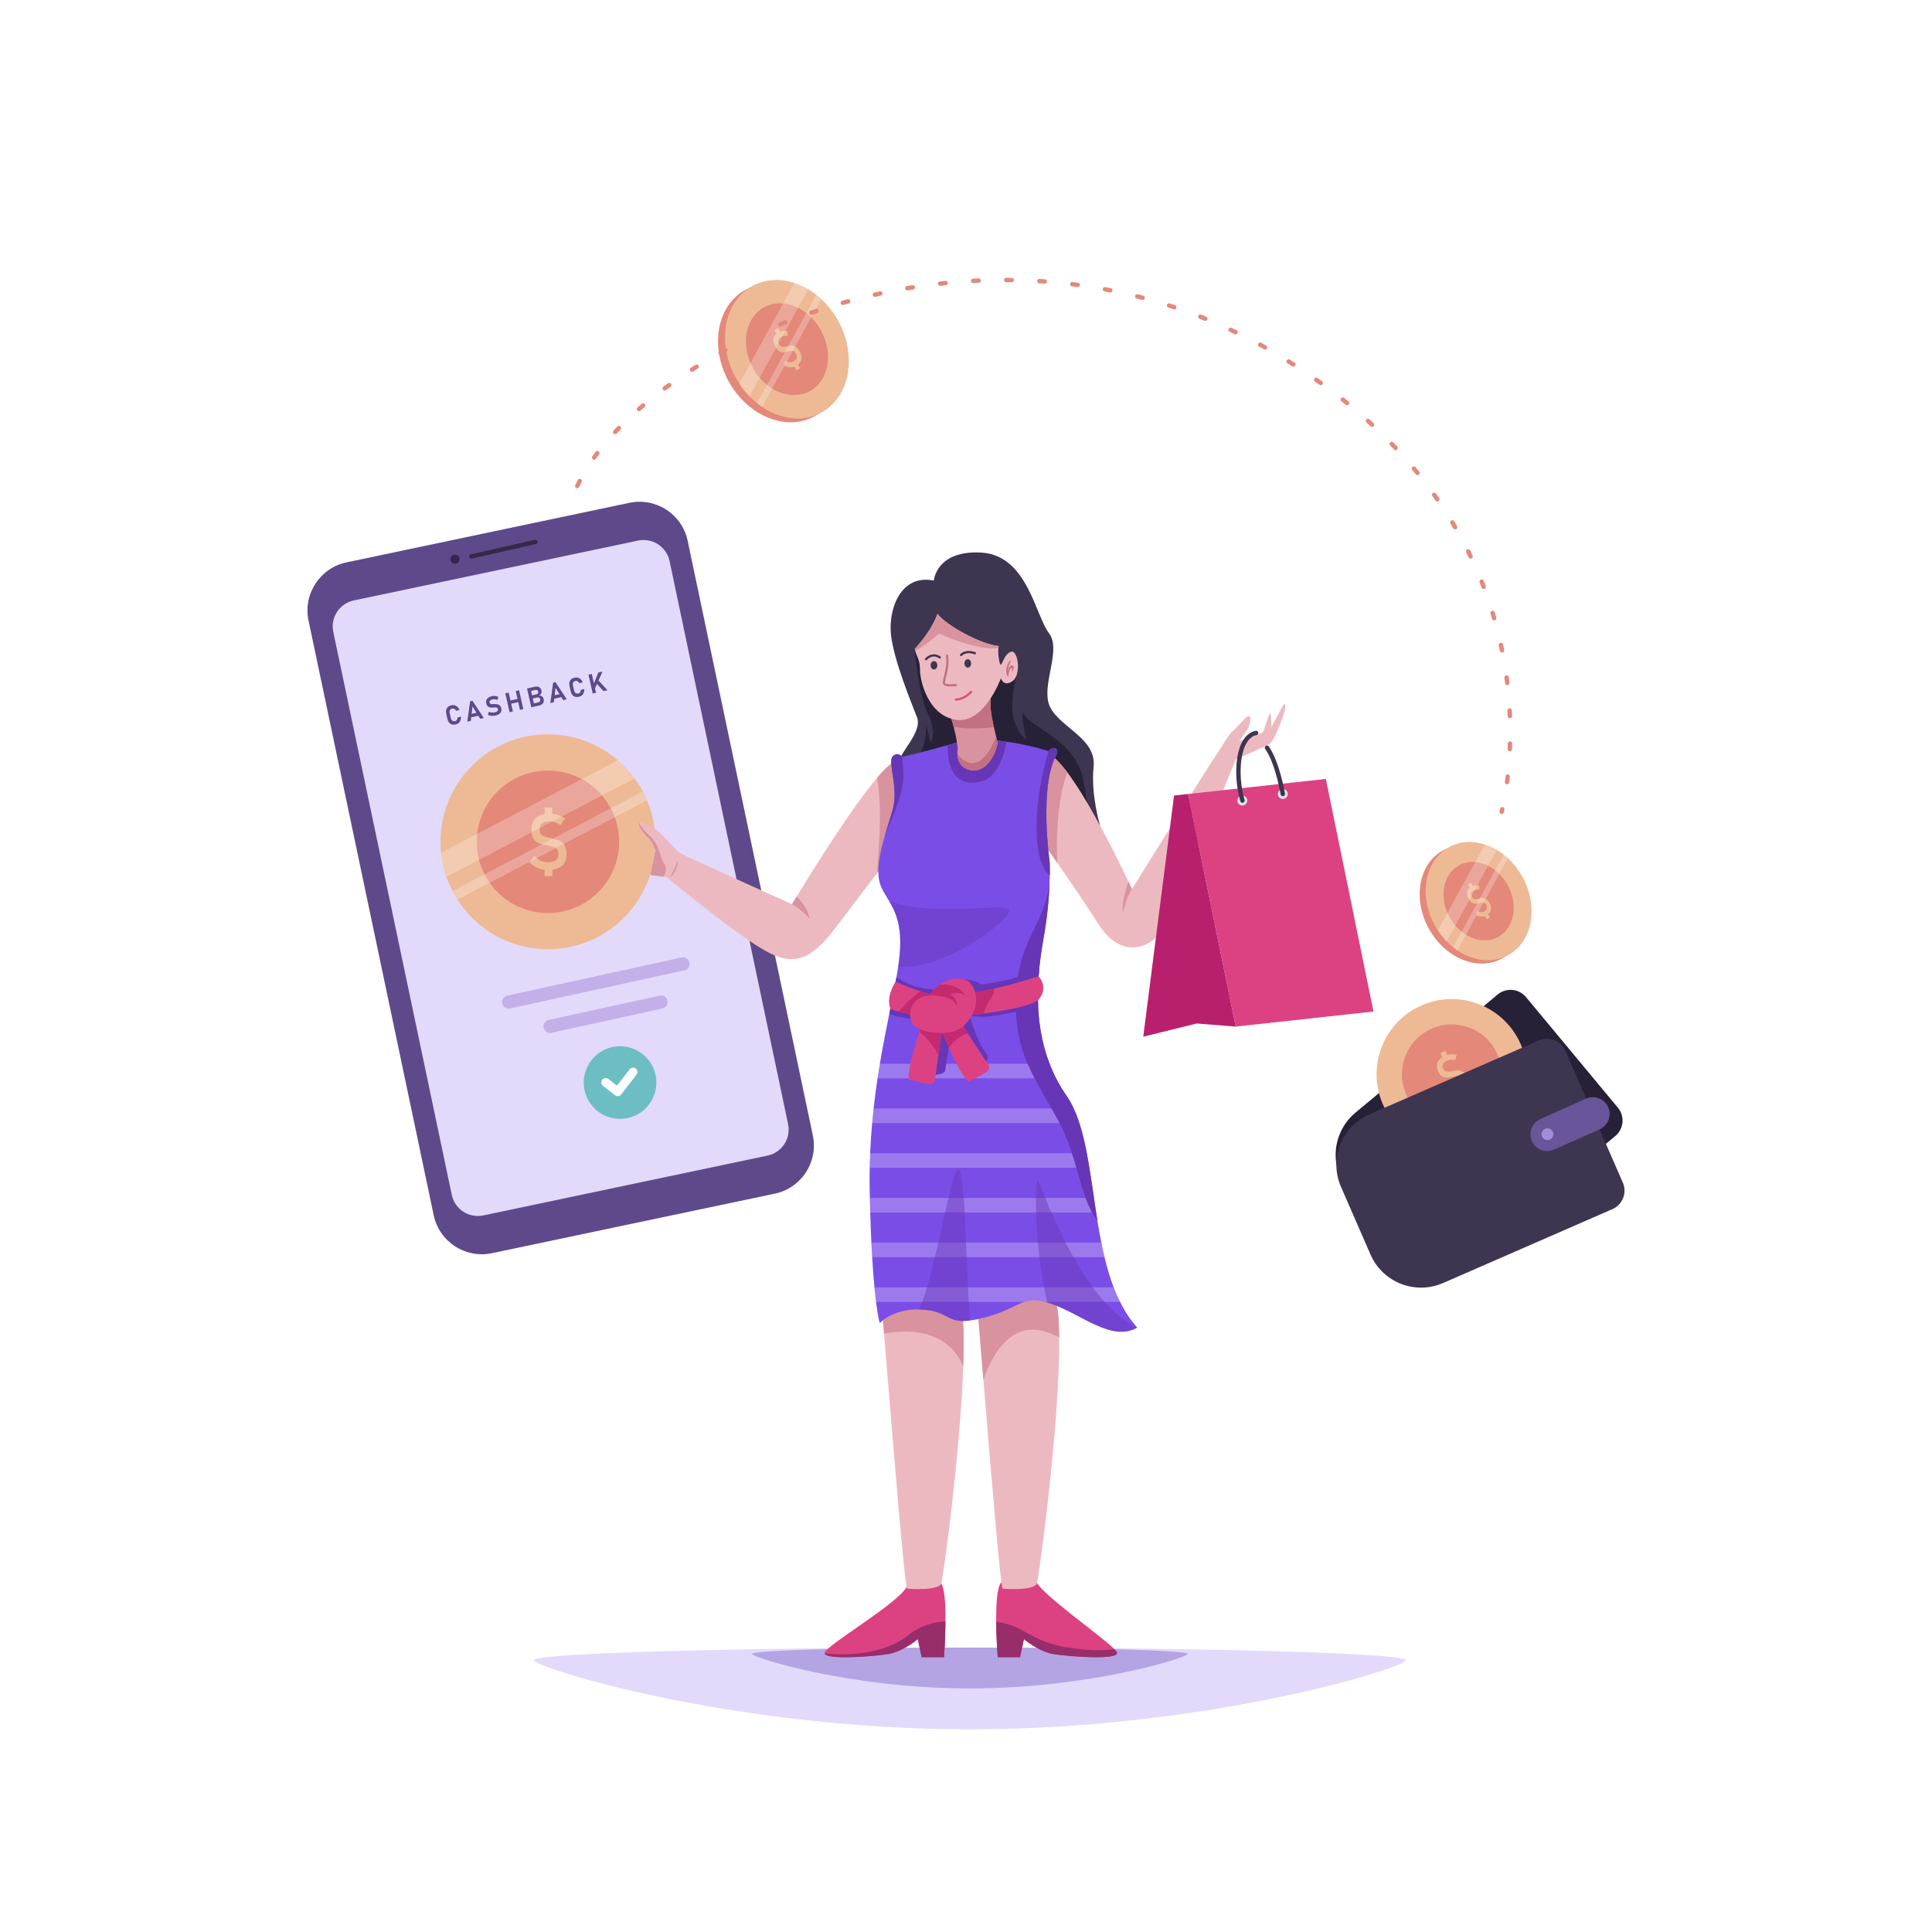 <?xml version="1.0" encoding="utf-8"?>
<!-- Generator: Adobe Illustrator 27.5.0, SVG Export Plug-In . SVG Version: 6.00 Build 0)  -->
<svg version="1.1" xmlns="http://www.w3.org/2000/svg" xmlns:xlink="http://www.w3.org/1999/xlink" x="0px" y="0px"
	 viewBox="0 0 500 500" style="enable-background:new 0 0 500 500;" xml:space="preserve">
<g id="BACKGROUND">
	<rect style="fill:#FFFFFF;" width="500" height="500"/>
</g>
<g id="OBJECTS">
	<g>
		<path style="fill:#E3D9FA;" d="M363.821,429.669c0,1.81-50.506,17.867-112.809,17.867s-112.809-16.057-112.809-17.867
			c0-1.81,50.506-3.278,112.809-3.278S363.821,427.859,363.821,429.669z"/>
		<path style="fill:#B5A4E4;" d="M307.417,428.03c0,0.905-25.253,8.934-56.405,8.934s-56.405-8.028-56.405-8.934
			c0-0.905,25.253-1.639,56.405-1.639S307.417,427.125,307.417,428.03z"/>
		<g>
			<g>
				<path style="fill:#5E4A8A;" d="M200.528,308.914l-73.214,15.411c-6.878,1.448-13.628-2.954-15.075-9.832l-32.39-153.879
					c-1.448-6.878,2.954-13.628,9.832-15.075l73.214-15.411c6.878-1.448,13.628,2.954,15.075,9.832l32.39,153.879
					C211.808,300.717,207.406,307.466,200.528,308.914z"/>
				<path style="fill:#E3D9FA;" d="M116.921,309.235L86.253,163.538c-0.783-3.719,1.597-7.368,5.316-8.15l73.57-15.486
					c3.719-0.783,7.368,1.597,8.15,5.316l30.668,145.697c0.783,3.719-1.597,7.368-5.316,8.15l-73.57,15.486
					C121.352,315.333,117.703,312.954,116.921,309.235z"/>
			</g>
			<g>
				<path style="fill:#5E4A8A;" d="M116.96,187.481c-0.294-0.085-0.541-0.247-0.741-0.488c-0.199-0.24-0.341-0.55-0.426-0.929
					l-0.3-1.336c-0.085-0.381-0.089-0.72-0.012-1.023c0.078-0.302,0.231-0.556,0.461-0.759c0.229-0.205,0.526-0.347,0.887-0.428
					c0.299-0.067,0.583-0.064,0.851,0.01c0.269,0.075,0.51,0.217,0.722,0.425c0.212,0.208,0.385,0.476,0.519,0.801l-0.891,0.2
					c-0.073-0.15-0.164-0.274-0.27-0.371c-0.106-0.097-0.222-0.163-0.349-0.2c-0.126-0.035-0.257-0.04-0.39-0.01
					c-0.179,0.04-0.323,0.113-0.434,0.219c-0.11,0.106-0.183,0.237-0.218,0.398c-0.036,0.159-0.032,0.339,0.013,0.538l0.3,1.336
					c0.045,0.198,0.117,0.362,0.217,0.49c0.101,0.13,0.223,0.216,0.367,0.265c0.144,0.047,0.306,0.05,0.485,0.01
					c0.136-0.03,0.254-0.087,0.355-0.173c0.101-0.085,0.178-0.193,0.231-0.326c0.053-0.133,0.08-0.284,0.079-0.456l0.892-0.2
					c0.016,0.354-0.028,0.669-0.131,0.949c-0.103,0.278-0.259,0.508-0.47,0.69c-0.21,0.182-0.465,0.307-0.763,0.374
					C117.583,187.569,117.255,187.566,116.96,187.481z"/>
				<path style="fill:#5E4A8A;" d="M121.676,181.482l0.583-0.131l2.938,4.456l-0.928,0.208l-1.987-3.198l-0.43,3.74l-0.928,0.209
					L121.676,181.482z M121.424,184.892l2.562-0.575l0.186,0.826l-2.562,0.575L121.424,184.892z"/>
				<path style="fill:#5E4A8A;" d="M127.525,185.263c-0.23,0.004-0.451-0.019-0.664-0.065c-0.212-0.046-0.409-0.116-0.593-0.212
					l0.269-0.795c0.222,0.114,0.462,0.186,0.721,0.215c0.258,0.028,0.517,0.013,0.776-0.045c0.313-0.07,0.543-0.177,0.69-0.324
					c0.148-0.147,0.199-0.32,0.155-0.52l-0.001-0.003c-0.032-0.139-0.095-0.242-0.19-0.307c-0.096-0.064-0.209-0.101-0.341-0.112
					c-0.133-0.01-0.3-0.008-0.501,0.003c-0.007-0.001-0.013-0.001-0.019,0.001c-0.006,0.001-0.013,0.001-0.019,0.001l-0.069,0.006
					c-0.339,0.019-0.622,0.016-0.851-0.012c-0.229-0.027-0.439-0.121-0.63-0.278c-0.191-0.159-0.327-0.416-0.406-0.769l-0.001-0.003
					c-0.07-0.31-0.06-0.591,0.03-0.844c0.09-0.252,0.255-0.466,0.495-0.642c0.24-0.176,0.547-0.305,0.922-0.39
					c0.174-0.039,0.355-0.059,0.543-0.059c0.188,0,0.376,0.018,0.564,0.055c0.189,0.036,0.373,0.092,0.555,0.166l-0.227,0.808
					c-0.217-0.09-0.434-0.148-0.648-0.173c-0.214-0.027-0.415-0.018-0.603,0.024c-0.294,0.066-0.511,0.169-0.649,0.308
					c-0.138,0.138-0.185,0.301-0.144,0.486l0,0.003c0.033,0.148,0.101,0.254,0.204,0.32c0.102,0.066,0.22,0.106,0.353,0.118
					c0.133,0.012,0.316,0.014,0.549,0.007c0.009,0,0.018-0.001,0.027-0.001c0.009-0.001,0.019-0.001,0.028-0.001
					c0.014-0.001,0.028,0,0.04,0.001c0.013,0.001,0.026-0.001,0.041-0.002c0.316-0.007,0.587,0.008,0.811,0.048
					c0.224,0.039,0.425,0.138,0.605,0.296c0.18,0.16,0.306,0.402,0.38,0.732l0.002,0.007c0.069,0.305,0.055,0.583-0.04,0.835
					c-0.094,0.252-0.266,0.465-0.516,0.642c-0.248,0.175-0.567,0.309-0.956,0.395C127.986,185.235,127.756,185.261,127.525,185.263z
					"/>
				<path style="fill:#5E4A8A;" d="M130.785,179.439l0.861-0.193l1.092,4.87l-0.862,0.193L130.785,179.439z M131.669,181.389
					l2.803-0.629l0.186,0.829l-2.803,0.629L131.669,181.389z M133.475,178.835l0.861-0.194l1.092,4.87l-0.862,0.194L133.475,178.835
					z"/>
				<path style="fill:#5E4A8A;" d="M136.401,178.178l0.861-0.193l1.092,4.87l-0.861,0.193L136.401,178.178z M137.711,182.136
					l1.497-0.336c0.243-0.054,0.416-0.15,0.517-0.288c0.101-0.135,0.129-0.302,0.085-0.499l-0.003-0.01
					c-0.03-0.134-0.082-0.243-0.155-0.326c-0.074-0.082-0.169-0.138-0.285-0.164c-0.116-0.028-0.25-0.023-0.402,0.011l-1.537,0.345
					l-0.183-0.817l1.537-0.345c0.206-0.046,0.351-0.132,0.439-0.258c0.086-0.126,0.108-0.283,0.066-0.471
					c-0.04-0.178-0.127-0.301-0.261-0.372c-0.134-0.07-0.309-0.081-0.523-0.032l-1.513,0.34l-0.185-0.824l1.567-0.352
					c0.315-0.071,0.594-0.078,0.839-0.023c0.245,0.056,0.446,0.168,0.602,0.34c0.157,0.17,0.267,0.396,0.329,0.672
					c0.042,0.186,0.043,0.359,0.002,0.522c-0.04,0.161-0.118,0.308-0.237,0.433c-0.117,0.128-0.273,0.231-0.467,0.309
					c0.217-0.018,0.413,0.009,0.586,0.079c0.174,0.069,0.318,0.178,0.433,0.324c0.115,0.145,0.195,0.323,0.242,0.532l0.002,0.01
					c0.062,0.275,0.056,0.525-0.016,0.752c-0.073,0.225-0.208,0.416-0.407,0.571c-0.199,0.154-0.452,0.267-0.761,0.336l-1.624,0.365
					L137.711,182.136z"/>
				<path style="fill:#5E4A8A;" d="M143.166,176.661l0.583-0.13l2.937,4.456l-0.927,0.208l-1.988-3.198l-0.43,3.74l-0.928,0.209
					L143.166,176.661z M142.914,180.071l2.562-0.575l0.186,0.826l-2.562,0.575L142.914,180.071z"/>
				<path style="fill:#5E4A8A;" d="M148.854,180.326c-0.294-0.085-0.541-0.247-0.741-0.488c-0.199-0.24-0.341-0.55-0.426-0.929
					l-0.3-1.336c-0.085-0.381-0.089-0.72-0.012-1.023c0.079-0.302,0.232-0.556,0.461-0.759c0.23-0.205,0.526-0.347,0.888-0.428
					c0.299-0.067,0.584-0.063,0.851,0.01c0.269,0.075,0.51,0.217,0.723,0.425c0.212,0.208,0.385,0.476,0.519,0.801l-0.891,0.2
					c-0.074-0.15-0.164-0.274-0.269-0.371c-0.106-0.097-0.222-0.163-0.348-0.2c-0.127-0.035-0.257-0.04-0.391-0.01
					c-0.179,0.04-0.324,0.113-0.433,0.219c-0.11,0.106-0.183,0.238-0.218,0.398c-0.037,0.159-0.032,0.338,0.012,0.537l0.3,1.336
					c0.044,0.198,0.117,0.362,0.218,0.491c0.1,0.129,0.222,0.216,0.367,0.264c0.144,0.047,0.306,0.05,0.485,0.01
					c0.136-0.031,0.255-0.087,0.356-0.173c0.1-0.085,0.177-0.193,0.231-0.326c0.052-0.133,0.08-0.284,0.079-0.456l0.891-0.2
					c0.016,0.353-0.028,0.668-0.13,0.948c-0.104,0.278-0.26,0.508-0.47,0.69c-0.21,0.182-0.465,0.307-0.763,0.374
					C149.477,180.414,149.148,180.411,148.854,180.326z"/>
				<path style="fill:#5E4A8A;" d="M152.295,174.613l0.861-0.193l1.092,4.87l-0.861,0.193L152.295,174.613z M153.497,177.401
					l1.346-3.359l1.079-0.242l-2.103,4.738L153.497,177.401z M154.186,176.679l0.618-0.663l2.414,2.608l-1.028,0.231
					L154.186,176.679z"/>
			</g>
			<g>
				
					<line style="opacity:0.25;fill:none;stroke:#6736B6;stroke-width:3.399;stroke-linecap:round;stroke-linejoin:round;stroke-miterlimit:10;" x1="131.621" y1="259.334" x2="176.753" y2="249.457"/>
				
					<line style="opacity:0.25;fill:none;stroke:#6736B6;stroke-width:3.399;stroke-linecap:round;stroke-linejoin:round;stroke-miterlimit:10;" x1="142.34" y1="265.623" x2="171.08" y2="259.334"/>
			</g>
			<g>
				<path style="fill:#6CBEC3;" d="M169.792,278.973c0.66,5.15-2.98,9.859-8.13,10.519c-5.15,0.66-9.859-2.98-10.519-8.13
					c-0.66-5.15,2.98-9.859,8.13-10.519C164.423,270.184,169.133,273.823,169.792,278.973z"/>
				
					<polyline style="fill:none;stroke:#FFFFFF;stroke-width:2.266;stroke-linecap:round;stroke-linejoin:round;stroke-miterlimit:10;" points="
					156.746,280.136 159.873,282.553 163.835,277.427 				"/>
			</g>
			<circle style="opacity:0.45;" cx="117.737" cy="144.739" r="1.193"/>
			
				<line style="opacity:0.45;fill:none;stroke:#000000;stroke-width:1.133;stroke-linecap:round;stroke-linejoin:bevel;stroke-miterlimit:10;" x1="121.979" y1="144.003" x2="138.563" y2="140.243"/>
		</g>
		<g>
			<path style="fill:#DC4281;" d="M244.691,419.629c-0.034,4.713-0.374,9.267-0.374,9.267h-5.789l-1.008-4.701
				c0,0-3.761,3.263-7.817,3.908c-3.886,0.623-15.928,1.518-16.279-0.204c-0.023-0.079-0.011-0.147,0.011-0.227
				c0.657-2.028,19.021-12.734,21.196-16.993l4.837-0.363c0,0,2.175-3.478,4.124-0.51
				C244.509,411.2,244.725,415.471,244.691,419.629z"/>
			<path style="fill:#DC4281;" d="M272.797,428.102c-4.044-0.646-7.806-3.908-7.806-3.908l-1.008,4.701h-5.789
				c0,0-0.34-4.486-0.385-9.165c-0.034-4.18,0.181-8.519,1.11-9.924c1.949-2.968,4.124,0.51,4.124,0.51l4.951-1.201
				c1.971,3.863,17.084,14.252,20.437,17.707c0.363,0.374,0.578,0.657,0.646,0.85C289.723,429.689,276.853,428.748,272.797,428.102z
				"/>
			<path style="fill:#EDB9C0;" d="M249.301,353.502c-0.759,21.865-5.143,54.831-5.71,56.304c-0.725,1.881-8.1,1.45-8.825,1.303
				c-0.657-0.136-4.067-42.811-5.982-66.001c-0.193-2.322-0.363-4.441-0.521-6.31l6.503-6.945c0,0,11.861-8.961,14.172,6.945
				C249.438,342.242,249.505,347.453,249.301,353.502z"/>
			<path style="fill:#D8939F;" d="M248.939,338.798c0.499,3.444,0.566,8.655,0.363,14.705c-0.181-0.374-0.385-0.759-0.6-1.156
				c-4.237-7.772-12.609-8.508-19.916-7.239c-0.193-2.322-0.363-4.441-0.521-6.31l6.503-6.945
				C234.767,331.853,246.628,322.892,248.939,338.798z"/>
			<path style="fill:#EDB9C0;" d="M268.322,409.806c-0.725,1.881-8.1,1.45-8.825,1.303c-0.555-0.113-3.07-30.588-4.996-54.027
				c-0.578-7.081-1.099-13.527-1.507-18.285l6.503-6.945c0,0,11.861-8.961,14.172,6.945c0.283,1.937,0.43,4.418,0.464,7.296
				C274.395,366.882,268.957,408.152,268.322,409.806z"/>
			<path style="fill:#D8939F;" d="M274.134,346.093c-0.419-0.17-0.872-0.374-1.325-0.589c-10.275-4.871-15.69,4.112-18.307,11.578
				c-0.578-7.081-1.099-13.527-1.507-18.285l6.503-6.945c0,0,11.861-8.961,14.172,6.945
				C273.953,340.735,274.1,343.216,274.134,346.093z"/>
			<g>
				<path style="fill:#EDBA95;" d="M169.604,217.851c0,4.475-1.053,8.701-2.934,12.439c-4.554,9.12-13.98,15.373-24.867,15.373
					c-9.833,0-18.489-5.109-23.428-12.836c-0.453-0.702-0.872-1.439-1.269-2.198c-0.612-1.178-1.144-2.413-1.575-3.682
					c-0.691-1.994-1.167-4.09-1.382-6.253c-0.102-0.94-0.147-1.881-0.147-2.844c0-15.35,12.45-27.801,27.801-27.801
					c6.899,0,13.209,2.515,18.081,6.695c1.62,1.382,3.081,2.957,4.35,4.69c0.793,1.065,1.507,2.198,2.13,3.387
					c0.396,0.748,0.759,1.507,1.088,2.3c1.246,2.968,1.994,6.208,2.13,9.596C169.592,217.092,169.604,217.466,169.604,217.851z"/>
				<circle style="fill:#E4887A;" cx="141.803" cy="217.857" r="18.432"/>
				<g>
					<path style="fill:#EDBA95;" d="M146.096,218.769c-0.079-0.125-0.159-0.238-0.238-0.34c-0.295-0.374-0.657-0.657-1.054-0.838
						c-0.464-0.227-1.054-0.408-1.722-0.566c-0.079-0.023-0.147-0.045-0.227-0.057c-0.034-0.011-0.057-0.023-0.091-0.023
						c-0.034-0.011-0.057-0.011-0.091-0.023s-0.068-0.011-0.091-0.023c-0.023,0-0.057-0.011-0.079-0.011
						c-0.657-0.147-1.167-0.283-1.552-0.419c-0.374-0.125-0.68-0.329-0.929-0.612c-0.249-0.283-0.374-0.668-0.374-1.156v-0.011
						c0-0.136,0.011-0.272,0.034-0.396c0.057-0.521,0.261-0.918,0.612-1.212c0.43-0.351,1.076-0.533,1.948-0.533
						c0.215,0,0.442,0.023,0.668,0.057h0.011c0.227,0.045,0.465,0.102,0.691,0.181c0.453,0.17,0.929,0.408,1.416,0.736l1.212-1.665
						c-0.306-0.193-0.612-0.374-0.918-0.521c-0.136-0.068-0.261-0.136-0.397-0.193c-0.442-0.193-0.884-0.34-1.325-0.431
						c-0.215-0.045-0.431-0.079-0.646-0.102c-0.238-0.034-0.476-0.045-0.714-0.045c-0.464,0-0.895,0.034-1.291,0.102
						c-0.499,0.068-0.929,0.204-1.314,0.374c-0.691,0.317-1.212,0.793-1.552,1.427c-0.351,0.634-0.521,1.427-0.521,2.379v0.011
						c0,0.181,0.011,0.363,0.023,0.532c0.057,0.736,0.238,1.314,0.555,1.745c0.385,0.532,0.85,0.895,1.393,1.099
						c0.227,0.079,0.476,0.17,0.759,0.238c0.396,0.113,0.861,0.215,1.371,0.317c0.034,0,0.068,0.011,0.102,0.023
						c0.045,0,0.079,0.011,0.113,0.011c0.011,0.011,0.034,0.011,0.045,0.011c0.023,0,0.034,0,0.057,0.011
						c0.555,0.102,0.997,0.227,1.359,0.363c0.181,0.068,0.351,0.159,0.499,0.283c0.136,0.091,0.26,0.204,0.362,0.34
						c0.227,0.272,0.34,0.646,0.34,1.122c0,0.748-0.238,1.303-0.691,1.665c-0.464,0.363-1.156,0.544-2.085,0.544
						c-0.68,0-1.303-0.147-1.869-0.43c-0.34-0.17-0.668-0.385-0.974-0.668c-0.204-0.181-0.408-0.385-0.601-0.612l-1.325,1.62
						l-0.011,0.011c0.43,0.453,0.895,0.838,1.382,1.144c0.498,0.306,1.031,0.532,1.597,0.691c0.566,0.147,0.85,0.227,0.85,0.227
						s0.045,0,0.136,0h0.816c0.419,0,0.816-0.023,1.189-0.079c0.567-0.068,1.076-0.193,1.507-0.374
						c0.714-0.306,1.257-0.77,1.62-1.382c0.351-0.612,0.532-1.382,0.532-2.3v-0.023
						C146.617,220.049,146.447,219.313,146.096,218.769z M140.953,208.97v2.243h2.005v-2.243H140.953z M140.953,224.365v2.368h2.005
						v-2.368H140.953z"/>
				</g>
				<path style="opacity:0.25;fill:#FFFFFF;" d="M164.234,201.436l-8.44,4.418l-10.468,5.483l-2.402,1.269h-0.011l-3.229,1.688
					l-2.096,1.099l-13.617,7.137l-8.44,4.418c-0.691-1.994-1.167-4.09-1.382-6.253l9.335-4.883l27.076-14.184h0.011l9.312-4.883
					C161.503,198.128,162.965,199.703,164.234,201.436z"/>
				<path style="opacity:0.25;fill:#FFFFFF;" d="M167.451,207.123l-8.349,4.373l-13.243,6.933l-2.016,1.065l-4.917,2.572
					l-1.926,1.008l-0.011,0.011l-10.264,5.37l-8.349,4.373c-0.453-0.702-0.872-1.439-1.269-2.198l8.304-4.35l14.886-7.806
					l2.787-1.45l14.988-7.851l8.293-4.35C166.76,205.571,167.122,206.33,167.451,207.123z"/>
			</g>
			<path style="fill:#EDB9C0;" d="M235.526,207.622l-4.101,12.586c0,0-1.847,2.379-4.475,5.8c-2.855,3.727-6.65,8.689-9.969,13.141
				c-6.367,8.531-10.706,11.283-18.33,7.239c-7.636-4.056-26.135-19.384-26.135-19.384l-0.861-0.113l-3.342-0.465l1.303-6.287
				c0,0-0.725-2.322-1.586-3.047c-0.872-0.714-2.821-2.889-2.674-4.044c0.011-0.079,0.023-0.147,0.057-0.204
				c0.306-0.714,1.722,0.748,3.342,1.212c1.733,0.51,5.993,6.004,7.228,6.729c1.223,0.725,28.99,13.232,28.99,13.232
				s0.43-0.725,1.201-1.982c3.512-5.778,13.991-22.691,20.811-30.735c2.096-2.47,3.852-4.101,4.962-4.316L235.526,207.622z"/>
			<path style="fill:#D8939F;" d="M235.526,207.622l-4.101,12.586c0,0-1.847,2.379-4.475,5.8
				c0.861-10.864,1.212-17.729,0.034-24.708c2.096-2.47,3.852-4.101,4.962-4.316L235.526,207.622z"/>
			<path style="fill:#3E3551;" d="M284.704,213.682c-0.113-0.136-1.246-1.371-3.014-3.138c-4.667-4.656-13.742-12.949-19.882-13.561
				c-6.197-0.612-18.613,0.782-25.003,0.793c-2.447,0-4.01-0.193-4.01-0.793c0-2.152,5.97-7.579,4.531-11.34
				c-1.45-3.761-6.072-14.852-6.752-21.502c-0.68-6.65,2.606-15.622,11.091-13.889c0,0,0.668-7.998,12.439-7.228
				c11.759,0.77,13.878,16.291,17.356,20.822c3.467,4.532-2.413,13.991,0.385,19.293c2.787,5.302,11.952,7.998,11.181,15.328
				C282.28,205.616,284.602,213.309,284.704,213.682z"/>
			<path style="fill:#272137;" d="M281.69,210.544c-4.667-4.656-13.742-12.949-19.882-13.561
				c-6.197-0.612-18.613,0.782-25.003,0.793l-0.442-0.793c3.784-2.753,3.285-9.607,3.285-9.607l1.19,4.803c0,0,1.79-2.39-0.714-7.5
				c-2.515-5.109-3.399-16.721-3.399-16.721l17.571,0.793l4.701,3.263l4.362,1.688c0,0-2.277,7.885-0.997,12.326
				c1.28,4.43,3.308,5.37,3.308,5.37s-1.348-4.6-0.963-7.296c1.156,4.43,13.685,6.48,15.815,18.477
				C281.056,205.605,281.43,208.267,281.69,210.544z"/>
			<path style="fill:#EDB9C0;" d="M331.447,187.014c-1.371,3.365-2.017,4.849-2.957,5.529c-0.94,0.691-8.644,3.908-8.644,3.908
				s-13.923,34.462-17.605,41.973c-3.693,7.522-11.941,10.128-17.865,0.872c-3.229-5.041-7.488-11.295-10.706-15.928
				c-2.674-3.875-4.622-6.627-4.622-6.627l2.798-21.366c1.292,0.782,2.787,2.413,4.407,4.554
				c5.925,7.896,13.221,22.816,15.77,28.175c0.589,1.257,0.929,1.982,0.929,1.982s20.539-32.967,21.797-34.711
				c1.246-1.733,3.217-5.359,4.339-6.231c1.122-0.861,3.682-4.226,4.226-3.795c0.544,0.442,0.215,2.243-0.397,3.263
				c-0.578,0.94-2.016,2.946-2.186,3.206c0.351-0.113,5.993-2.028,6.197-2.413c0.227-0.396,1.382-4.554,1.745-4.815
				c0.351-0.249,0.351,3.693,0.351,3.693s2.968-6.004,3.365-6.106C332.783,182.064,332.829,183.65,331.447,187.014z"/>
			<g>
				<g>
					<polygon style="fill:#DC4281;" points="355.46,261.779 319.806,265.678 307.476,205.486 343.13,201.587 					"/>
					<polygon style="fill:#B8206E;" points="307.476,205.486 303.846,205.883 295.872,268.295 309.716,264.882 319.806,265.678 
											"/>
				</g>
				<path style="fill:#E1E1E1;" d="M322.794,207.191c0,0.712-0.577,1.289-1.29,1.289s-1.29-0.577-1.29-1.289
					c0-0.712,0.577-1.29,1.29-1.29S322.794,206.479,322.794,207.191z"/>
				<path style="fill:#E1E1E1;" d="M333.282,205.486c0,0.712-0.577,1.29-1.29,1.29c-0.712,0-1.29-0.577-1.29-1.29
					s0.577-1.29,1.29-1.29C332.704,204.196,333.282,204.774,333.282,205.486z"/>
				<path style="fill:none;stroke:#3E3551;stroke-width:1.133;stroke-linecap:round;stroke-miterlimit:10;" d="M321.543,207.191
					c-2.025-7.038-1.229-16.584,3.543-17.499"/>
				<path style="fill:none;stroke:#3E3551;stroke-width:1.133;stroke-linecap:round;stroke-miterlimit:10;" d="M327.899,193.506
					c2.737,3.869,4.093,11.98,4.093,11.98"/>
			</g>
			<path style="fill:#D8939F;" d="M273.67,223.369c-2.674-3.875-4.622-6.627-4.622-6.627l2.798-21.366
				c1.292,0.782,2.787,2.413,4.407,4.554C274.044,205.209,273.149,215.642,273.67,223.369z"/>
			<path style="fill:#7B4DE7;" d="M294.311,343.567c-6.559,3.863-14.569-3.569-22.272-6.163c-0.328-0.113-0.646-0.204-0.94-0.295
				c-0.238-0.068-0.476-0.136-0.702-0.193c-2.266-0.578-3.784-0.476-5.257,0c-2.492,0.804-4.871,2.696-10.649,4.146
				c-1.371,0.34-2.515,0.566-3.478,0.691c-6.061,0.759-5.404-2.311-12.054-2.81c-0.385-0.023-0.77-0.045-1.144-0.057
				c-6.91-0.113-10.128,3.523-10.128,3.523s-0.442-1.258-0.974-5.495c-0.136-1.053-0.272-2.3-0.408-3.761
				c-0.204-2.118-0.408-4.69-0.589-7.806c-0.068-1.178-0.136-2.424-0.204-3.761c-0.113-2.345-0.204-4.939-0.295-7.805
				c-0.034-1.201-0.068-2.458-0.102-3.761c-0.011-0.566-0.023-1.156-0.034-1.745c-0.045-2.062-0.045-4.078,0-6.072
				c0.023-1.269,0.057-2.526,0.113-3.761c0.113-2.673,0.294-5.279,0.521-7.806c0.113-1.269,0.238-2.526,0.374-3.761
				c0.295-2.696,0.646-5.302,1.02-7.806c0.193-1.28,0.396-2.538,0.6-3.761c0.782-4.702,1.654-9.04,2.447-12.971
				c0.691-3.444,1.337-6.582,1.835-9.38c0.17-0.94,0.317-1.835,0.453-2.708c0.204-1.382,0.363-2.674,0.442-3.863
				c0.521-6.979-1.167-10.49-2.809-13.243c-1.133-1.892-2.232-3.421-2.583-5.46c-0.566-3.297,0.351-7.454,1.541-11.555
				c0-0.011,0.011-0.023,0.011-0.034c0.623-2.141,1.326-4.271,1.915-6.253c1.733-5.789-1.257-12.439,0-13.98
				c1.156-1.416,2.3-0.238,2.481-0.034l0.023,0.034c0,0,4.803-1.031,11.805-3.025c1.303-0.374,2.674-0.77,4.112-1.212
				c3.659-0.442,7.602-0.181,11.136,0.329c6.038,0.85,10.842,2.413,10.842,2.413c0.113-0.227,0.317-0.419,0.566-0.555l0.023-0.011
				c0.861-0.442,2.186-0.204,1.439,1.575c-4.531,8.202-1.733,27.721-1.733,27.721s0.068,1.269,0.023,3.478v0.011
				c0,0.396-0.011,0.827-0.034,1.292v0.011c-0.102,3.569-0.487,8.893-1.586,15.022c-0.431,2.402-0.827,5.007-1.099,7.771
				c-0.306,3.115-0.453,6.412-0.294,9.788c0.227,4.883,1.088,9.947,2.98,14.841c0.487,1.269,1.042,2.515,1.677,3.761
				c0.77,1.518,1.654,3.013,2.673,4.475c0.702,1.008,1.326,2.13,1.881,3.331c0.555,1.167,1.031,2.424,1.461,3.761
				c0.782,2.39,1.393,5.03,1.926,7.806c0.238,1.224,0.464,2.481,0.668,3.761c0.419,2.538,0.793,5.155,1.189,7.817
				c0.181,1.246,0.363,2.504,0.555,3.761c0.113,0.725,0.227,1.439,0.34,2.164c0.306,1.892,0.634,3.773,1.02,5.642
				c0.238,1.269,0.51,2.515,0.816,3.761c0.646,2.708,1.416,5.336,2.368,7.806c0.498,1.303,1.042,2.56,1.665,3.761
				C291.093,339.364,292.543,341.607,294.311,343.567z"/>
			<g>
				<path style="opacity:0.25;fill:#FFFFFF;" d="M273.319,279.072h-46.21c0.193-1.28,0.396-2.538,0.6-3.761h43.933
					C272.129,276.58,272.684,277.826,273.319,279.072z"/>
				<path style="opacity:0.25;fill:#FFFFFF;" d="M279.334,290.639h-53.619c0.113-1.269,0.238-2.526,0.374-3.761h51.784
					C278.428,288.045,278.904,289.302,279.334,290.639z"/>
				<path style="opacity:0.25;fill:#FFFFFF;" d="M281.928,302.206h-56.848c0.023-1.269,0.057-2.526,0.113-3.761h56.066
					C281.498,299.668,281.724,300.926,281.928,302.206z"/>
				<path style="opacity:0.25;fill:#FFFFFF;" d="M283.673,313.784h-58.457c-0.034-1.201-0.068-2.458-0.102-3.761h58.003
					C283.299,311.269,283.48,312.526,283.673,313.784z"/>
				<path style="opacity:0.25;fill:#FFFFFF;" d="M285.848,325.35h-60.133c-0.068-1.178-0.136-2.424-0.204-3.761h59.521
					C285.27,322.858,285.542,324.104,285.848,325.35z"/>
				<path style="opacity:0.25;fill:#FFFFFF;" d="M289.881,336.917h-19.486c-2.266-0.578-3.784-0.476-5.257,0h-38.427
					c-0.136-1.053-0.272-2.3-0.408-3.761h61.912C288.714,334.459,289.258,335.716,289.881,336.917z"/>
			</g>
			<path style="fill:#6736B6;" d="M284.013,315.947c-4.837-6.355-4.996-16.948-10.411-26.464
				c-7.148-12.586-11.352-18.364-10.626-32.536c0.714-14.184,7.692-17.865,8.667-29.058c-0.102,3.569-0.487,8.893-1.586,15.022
				c-0.431,2.402-0.827,5.007-1.099,7.771c-0.306,3.115-0.453,6.412-0.294,9.788c0.363,7.692,2.266,15.804,7.33,23.077
				C281.033,290.786,281.996,303.463,284.013,315.947z"/>
			<path style="fill:#6736B6;" d="M250.989,263.144c0,0,2.153,7.058,4.101,9.29c1.949,2.22-2.47,4.611-2.47,4.611l-6.718-8.95
				c0,0-0.94,7.137-1.303,8.95c-0.362,1.813-6.65,0.94-6.65,0.94l1.665-13.085c0,0-3.217-1.133-7.035-1.756
				c-0.918-0.159-1.733-0.442-2.424-0.804c0.691-3.444,1.337-6.582,1.835-9.38c5.155,3.308,9.754,3.048,9.754,3.048
				s4.52-2.798,7.704-2.56s4.554,1.348,4.554,1.348s10.604-1.359,14.954-4.112c-0.306,3.115-0.453,6.412-0.294,9.788
				c-4.611,1.155-12.122,2.9-14.807,2.674C249.879,262.804,250.989,263.144,250.989,263.144z"/>
			<path style="fill:#6736B6;" d="M260.517,191.954c-0.691,3.648-2.436,9.267-6.661,10.32c-5.721,1.427-8.757-2.3-8.587-9.437
				c1.303-0.374,2.674-0.77,4.112-1.212C253.04,191.184,256.982,191.444,260.517,191.954z"/>
			<path style="fill:#D8939F;" d="M258.195,192.294c-0.816,4.146-3.806,8.145-7.568,6.899c-2.266-0.759-2.798-2.64-2.855-3.999
				c-0.045-0.884,0.113-1.552,0.113-1.552s-0.317-2.617-1.088-5.574c-0.351-1.359-0.804-2.787-1.371-4.067l11.805-5.88
				c-1.473,2.492-0.906,6.14,0,10.094c0.181,0.782,0.363,1.575,0.555,2.368v0.011L258.195,192.294z"/>
			<path style="fill:#C27183;" d="M257.232,188.215c-2.651,0.272-7.318,0.6-10.434-0.147c-0.351-1.359-0.804-2.787-1.371-4.067
				l11.805-5.88C255.759,180.614,256.325,184.262,257.232,188.215z"/>
			<path style="fill:#EDB9C0;" d="M262.035,176.275c-2.356,1.631-3.002-0.759-3.002-0.759s-4.237,11.793-11.533,10.774
				c-7.307-1.008-9.403-10.117-9.403-12.904c0-2.594-0.759-3.206-1.257-5.007c-0.045-0.136-0.079-0.272-0.113-0.419
				c0,0,4.294-4.475,5.891-9.108c2.164,2.934,11.136,7.919,15.872,8.349c-0.045,0.136-0.079,0.294-0.102,0.487
				c-0.181,1.484,0.249,4.362,0.612,4.328c0.397-0.034,1.008-2.968,2.741-3.365C263.474,168.254,264.38,174.655,262.035,176.275z"/>
			<path style="fill:#6736B6;" d="M273.387,195.375c-4.531,8.202-1.733,27.721-1.733,27.721s0.068,1.269,0.023,3.478
				c-5.268-4.43-3.693-21.287-0.317-32.208l0.566-0.555l0.023-0.011C272.809,193.359,274.134,193.596,273.387,195.375z"/>
			<path style="fill:#6736B6;" d="M230.96,209.842c1.733-5.789-1.257-12.439,0-13.98c1.156-1.416,2.3-0.238,2.481-0.034l0.023,0.034
				c0.442,5.834,1.337,7.012-4.418,20.233C229.669,213.954,230.371,211.825,230.96,209.842z"/>
			<path style="fill:#DC4281;" d="M268.617,258.873c-2.164,1.62-9.493,2.821-14.07,3.433c-2.243,0.306-3.818,0.464-3.818,0.464
				s-9.969,1.303-18.149-0.974c-0.736-0.204-1.473-0.431-2.175-0.702c-1.178-3.467,1.382-7.013,1.382-7.013s2.957,1.348,6.412,2.458
				c1.711,0.544,3.535,1.042,5.189,1.28c4.531-0.113,9.584-0.986,13.98-1.994c6.401-1.461,11.419-3.172,11.419-3.172
				S271.653,255.644,268.617,258.873z"/>
			<path style="fill:#C42A70;" d="M257.368,255.826c-0.023,0.782-0.283,1.665-0.952,2.606c-0.906,1.291-1.439,2.617-1.869,3.874
				c-2.243,0.306-3.818,0.464-3.818,0.464s-9.969,1.303-18.149-0.974c1.223-1.552,3.342-3.682,5.619-5.257
				c1.711,0.544,3.535,1.042,5.189,1.28C247.919,257.706,252.972,256.834,257.368,255.826z"/>
			<path style="fill:#DC4281;" d="M244.079,264.798c0,0-0.057,0.397-0.159,1.065c-0.034,0.272-0.079,0.6-0.147,0.963
				c-0.227,1.609-0.578,3.954-0.906,6.231c-0.408,2.832-0.793,5.54-0.918,6.503c-0.283,2.311-5.109-0.204-6.423-0.011
				c-1.122,0.17,0.487-6.831,2.424-12.484c0.329-0.963,0.668-1.892,1.008-2.741L244.079,264.798z"/>
			<path style="fill:#DC4281;" d="M250.978,279.877c-0.635,0.748-3.274-3.908-5.438-8.757c-0.657-1.461-1.269-2.934-1.767-4.294
				c-0.079-0.238-0.159-0.453-0.238-0.68l0.385-0.283l3.773-2.719c0,0,1.246,1.926,2.776,4.294c2.039,3.161,4.599,7.103,5.347,8.213
				C257.118,277.577,251.839,278.868,250.978,279.877z"/>
			<path style="fill:#C42A70;" d="M250.468,267.438c-2.051,0.51-3.727,2.152-4.928,3.682c-0.657-1.461-1.269-2.934-1.767-4.294
				c-0.227,1.609-0.578,3.954-0.906,6.231c-0.929-1.654-2.787-4.554-4.917-5.993c0.329-0.963,0.668-1.892,1.008-2.741l5.121,0.476
				c0,0-0.057,0.397-0.159,1.065l3.773-2.719C247.693,263.144,248.939,265.07,250.468,267.438z"/>
			<path style="fill:#DC4281;" d="M249.517,265.421c-3.274,3.285-12.53,1.982-13.64-0.906c-1.099-2.855,0.385-6.684,4.826-6.888
				h0.034c0.045-0.011,0.102-0.011,0.159-0.011c0.193-0.997,0.997-1.949,2.096-2.708l0.011-0.011
				c2.504-1.722,6.503-2.436,8.202-0.363C253.663,257.525,252.802,262.147,249.517,265.421z"/>
			<path style="fill:#C42A70;" d="M245.722,257.378c0,0,2.356,0.793,1.915,3.467c0.034-0.736-0.306-1.325-0.884-1.779
				c-1.325-1.076-3.897-1.45-6.015-1.439c0.045-0.011,0.102-0.011,0.159-0.011c0.068-0.374,0.238-0.748,0.464-1.11
				c0.385-0.578,0.952-1.122,1.631-1.597l0.011-0.011c2.923-0.476,5.846,0.736,6.775,2.81
				C248.293,256.256,245.722,257.378,245.722,257.378z"/>
			<path style="fill:#C27183;" d="M258.195,192.294c-0.816,4.146-3.806,8.145-7.568,6.899c-2.266-0.759-2.798-2.64-2.855-3.999
				c4.815,5.63,8.44-0.351,10.015-4.599L258.195,192.294z"/>
			<path style="opacity:0.45;fill:#6736B6;" d="M251.012,341.754c-6.061,0.759-5.404-2.311-12.054-2.81
				c-0.385-0.023-0.77-0.045-1.144-0.057c4.35-9.165,8.372-37.158,10.309-36.105C249.902,303.746,249.913,326.642,251.012,341.754z"
				/>
			<path style="opacity:0.45;fill:#6736B6;" d="M294.311,343.567c-6.559,3.863-14.569-3.569-22.272-6.163
				c-0.328-0.113-0.646-0.204-0.94-0.295c-3.433-12.869-3.568-35.244-2.141-31.233C270.679,310.691,280.716,337.495,294.311,343.567
				z"/>
			<path style="fill:#D8939F;" d="M292.951,230.087c-1.733,2.708-2.311,6.174-2.311,6.174s-0.657-2.141,1.382-8.157
				C292.611,229.361,292.951,230.087,292.951,230.087z"/>
			<path style="fill:#D8939F;" d="M209.605,237.847c0,0-1.949-2.311-4.633-3.829c0,0,0.43-0.725,1.201-1.982
				C209.152,234.867,209.605,237.847,209.605,237.847z"/>
			<path style="fill:#982D6C;" d="M244.691,419.629c-0.034,4.713-0.374,9.267-0.374,9.267h-5.789l-1.008-4.701
				c0,0-3.761,3.263-7.817,3.908c-3.886,0.623-15.928,1.518-16.279-0.204c8.383,0.872,16.687-0.68,21.593-4.69
				C238.109,420.671,241.904,419.674,244.691,419.629z"/>
			<path style="fill:#982D6C;" d="M272.797,428.102c-4.044-0.646-7.806-3.908-7.806-3.908l-1.008,4.701h-5.789
				c0,0-0.34-4.486-0.385-9.165c6.979,0.714,8.689,4.962,18.035,6.559c5.834,1.008,10.06,0.85,12.586,0.533
				c0.363,0.374,0.578,0.657,0.646,0.85C289.723,429.689,276.853,428.748,272.797,428.102z"/>
			<path style="opacity:0.45;fill:#6736B6;" d="M261.163,235.615c0.532,2.288-16.449,15.339-28.718,14.637
				c0.204-1.382,0.363-2.674,0.442-3.863c0.521-6.979-1.167-10.49-2.809-13.243C241.723,237.564,260.619,233.304,261.163,235.615z"
				/>
			<path style="fill:#D8939F;" d="M258.489,167.201c-0.045,0.136-0.079,0.294-0.102,0.487c-5.189,0.918-15.373-3.705-15.373-3.705
				s-3.523,3.217-6.174,4.396c-0.045-0.136-0.079-0.272-0.113-0.419c0,0,4.294-4.475,5.891-9.108
				C244.781,161.785,253.754,166.77,258.489,167.201z"/>
			<g>
				<path style="fill:#C27183;" d="M261.766,170.891c-1.085,0.253-1.989,3.182-0.771,4.327
					C260.585,173.627,260.982,172.12,261.766,170.891z"/>
				<path style="fill:#C27183;" d="M260.729,174.205c0.267-1.564,0.795-2.242,1.362-1.965c0.566,0.277,0.145,1.338-0.241,1.76
					c0.157-0.494,0.193-1.193-0.193-1.109c-0.386,0.084-0.771,1.748-0.663,2.326"/>
			</g>
			<path style="fill:none;stroke:#D85176;stroke-width:0.566;stroke-linecap:round;stroke-miterlimit:10;" d="M247.352,181.051
				c2.35-0.108,3.978-1.989,3.978-1.989"/>
			<path style="fill:#3E3551;" d="M251.329,171.686c0,0.599-0.389,1.085-0.868,1.085c-0.479,0-0.868-0.486-0.868-1.085
				c0-0.599,0.388-1.085,0.868-1.085C250.941,170.602,251.329,171.087,251.329,171.686z"/>
			<ellipse style="fill:#3E3551;" cx="241.712" cy="172.18" rx="0.868" ry="1.085"/>
			<path style="fill:none;stroke:#3E3551;stroke-width:0.566;stroke-linecap:round;stroke-miterlimit:10;" d="M248.726,169.517
				c0,0,1.049-1.338,3.579-0.47"/>
			<path style="fill:none;stroke:#3E3551;stroke-width:0.566;stroke-linecap:round;stroke-miterlimit:10;" d="M239.651,170.602
				c0,0,1.519-1.844,3.579-0.47"/>
			<path style="fill:none;stroke:#C27183;stroke-width:0.566;stroke-linecap:round;stroke-miterlimit:10;" d="M245.086,169.623
				c0.482,3.148-0.868,6.185-0.82,7.101c0.048,0.916,2.7,0.578,3.085,0.578"/>
			<path style="fill:#D8939F;" d="M171.654,226.892l-3.342-0.465l1.303-6.287c0,0-0.725-2.322-1.586-3.047
				c-0.872-0.714-2.821-2.889-2.674-4.044c0.011-0.079,0.023-0.147,0.057-0.204c0.646,1.847,3.138,3.523,4.192,5.155
				c1.099,1.699,1.461,4.373,2.368,5.676C172.594,224.592,172.447,225.872,171.654,226.892z"/>
			<path style="fill:#D8939F;" d="M175.257,222.775c-0.217,1.627-1.88,4.005-1.627,4.117
				C173.883,227.005,175.908,223.895,175.257,222.775z"/>
		</g>
		<g>
			<path style="fill:#272137;" d="M418.036,294.007l-36.785,30.559c-6.062,5.036-15.058,4.204-20.094-1.858l-12.199-14.684
				c-5.036-6.062-4.204-15.058,1.858-20.094L387.6,257.37c2.212-1.837,5.494-1.534,7.332,0.678l23.782,28.627
				C420.551,288.887,420.248,292.169,418.036,294.007z"/>
			<g>
				<path style="fill:#EDBA95;" d="M393.684,270.536c1.204,2.892,1.659,5.906,1.45,8.827c-0.49,7.118-4.899,13.694-11.934,16.623
					c-6.354,2.645-13.322,1.671-18.592-1.993c-0.482-0.332-0.951-0.695-1.411-1.079c-0.712-0.597-1.388-1.252-2.008-1.956
					c-0.983-1.103-1.854-2.329-2.575-3.669c-0.319-0.58-0.601-1.176-0.86-1.798c-4.129-9.92,0.568-21.314,10.487-25.443
					c4.458-1.856,9.213-1.928,13.485-0.537c1.419,0.457,2.786,1.082,4.073,1.861c0.799,0.475,1.565,1.015,2.287,1.616
					c0.457,0.377,0.896,0.77,1.321,1.194c1.604,1.583,2.958,3.475,3.957,5.628C393.473,270.048,393.58,270.287,393.684,270.536z"/>
				<path style="fill:#E4887A;" d="M387.631,273.059c2.738,6.578-0.375,14.131-6.953,16.869s-14.131-0.375-16.869-6.953
					c-2.738-6.578,0.375-14.131,6.953-16.869C377.341,263.368,384.893,266.481,387.631,273.059z"/>
				<g>
					<path style="fill:#EDBA95;" d="M378.74,277.452c-0.085-0.059-0.167-0.111-0.245-0.156c-0.291-0.162-0.601-0.248-0.906-0.258
						c-0.361-0.021-0.79,0.02-1.265,0.097c-0.057,0.007-0.107,0.01-0.162,0.024c-0.025,0.002-0.043,0.001-0.065,0.01
						c-0.025,0.002-0.04,0.008-0.065,0.01c-0.025,0.002-0.047,0.011-0.065,0.01c-0.015,0.006-0.04,0.008-0.054,0.014
						c-0.464,0.082-0.83,0.131-1.116,0.147c-0.275,0.02-0.528-0.029-0.765-0.145c-0.237-0.116-0.421-0.331-0.552-0.646l-0.003-0.007
						c-0.037-0.088-0.066-0.179-0.085-0.265c-0.104-0.352-0.078-0.663,0.069-0.948c0.184-0.343,0.552-0.634,1.116-0.868
						c0.139-0.058,0.292-0.104,0.447-0.143l0.007-0.003c0.159-0.032,0.328-0.059,0.495-0.069c0.339-0.012,0.71,0.014,1.113,0.095
						l0.335-1.402c-0.25-0.042-0.496-0.077-0.733-0.09c-0.106-0.007-0.205-0.018-0.308-0.018c-0.337-0.006-0.662,0.018-0.972,0.078
						c-0.151,0.029-0.3,0.065-0.445,0.108c-0.163,0.042-0.32,0.099-0.473,0.163c-0.3,0.125-0.569,0.263-0.807,0.413
						c-0.304,0.178-0.546,0.382-0.749,0.595c-0.361,0.391-0.57,0.838-0.619,1.34c-0.056,0.505,0.047,1.063,0.303,1.678l0.003,0.007
						c0.049,0.117,0.105,0.231,0.158,0.338c0.235,0.461,0.507,0.785,0.828,0.978c0.392,0.24,0.79,0.35,1.196,0.335
						c0.168-0.01,0.353-0.018,0.555-0.05c0.287-0.033,0.614-0.092,0.971-0.164c0.022-0.009,0.047-0.011,0.072-0.013
						c0.029-0.012,0.054-0.014,0.076-0.023c0.01,0.004,0.025-0.002,0.032-0.005c0.015-0.006,0.022-0.009,0.04-0.008
						c0.386-0.083,0.705-0.122,0.976-0.131c0.135-0.005,0.27,0.008,0.398,0.049c0.112,0.022,0.223,0.062,0.326,0.122
						c0.22,0.115,0.393,0.326,0.521,0.633c0.201,0.483,0.197,0.906,0.001,1.262c-0.203,0.359-0.6,0.662-1.201,0.912
						c-0.439,0.183-0.882,0.255-1.324,0.225c-0.265-0.018-0.535-0.069-0.809-0.17c-0.181-0.062-0.367-0.139-0.553-0.234
						l-0.421,1.403l-0.004,0.01c0.4,0.177,0.804,0.301,1.201,0.368c0.404,0.064,0.809,0.067,1.218,0.017
						c0.406-0.057,0.61-0.082,0.61-0.082s0.029-0.012,0.088-0.037l0.527-0.219c0.271-0.113,0.521-0.234,0.747-0.371
						c0.348-0.196,0.644-0.414,0.873-0.647c0.379-0.39,0.605-0.836,0.675-1.329c0.062-0.49-0.028-1.036-0.275-1.629l-0.006-0.015
						C379.421,278.139,379.113,277.709,378.74,277.452z M372.781,272.503l0.603,1.449l1.296-0.539l-0.603-1.449L372.781,272.503z
						 M376.922,282.452l0.637,1.53l1.296-0.539l-0.637-1.53L376.922,282.452z"/>
				</g>
			</g>
			<g>
				<path style="fill:#3E3551;" d="M417.302,312.919l-43.831,19.125c-7.223,3.152-15.634-0.149-18.785-7.372l-7.635-17.497
					c-3.152-7.223,0.149-15.634,7.372-18.785l43.831-19.125c2.635-1.15,5.704,0.054,6.854,2.69l14.884,34.111
					C421.141,308.7,419.937,311.769,417.302,312.919z"/>
				<path style="fill:#695599;" d="M414.003,292.251l-11.802,5.266c-2.188,0.976-4.754-0.006-5.73-2.194l0,0
					c-0.976-2.188,0.006-4.754,2.194-5.73l11.802-5.266c2.188-0.976,4.754,0.006,5.73,2.194l0,0
					C417.174,288.71,416.192,291.275,414.003,292.251z"/>
				<path style="fill:#A18ED8;" d="M402.003,293.532c0,0.839-0.68,1.518-1.519,1.518c-0.839,0-1.518-0.68-1.518-1.518
					c0-0.839,0.68-1.519,1.518-1.519C401.323,292.014,402.003,292.694,402.003,293.532z"/>
			</g>
		</g>
		<g>
			<g>
				<path style="fill:#E4887A;" d="M215.167,84.119c1.434,2.637,2.283,5.401,2.579,8.094c0.74,6.56-1.773,12.701-6.99,15.538
					c-4.712,2.562-10.497,1.807-15.339-1.458c-0.442-0.296-0.879-0.62-1.312-0.964c-0.671-0.535-1.322-1.124-1.934-1.759
					c-0.97-0.995-1.869-2.106-2.666-3.324c-0.35-0.527-0.673-1.07-0.982-1.637c-4.918-9.045-2.941-19.625,4.415-23.625
					c3.306-1.798,7.136-1.96,10.809-0.767c1.219,0.392,2.424,0.939,3.587,1.63c0.721,0.421,1.426,0.902,2.106,1.441
					c0.43,0.337,0.846,0.69,1.258,1.072c1.548,1.424,2.945,3.138,4.095,5.099C214.918,83.675,215.043,83.893,215.167,84.119z"/>
				<path style="fill:#EDBA95;" d="M216.983,83.132c1.434,2.637,2.283,5.401,2.579,8.094c0.74,6.56-1.773,12.701-6.99,15.538
					c-4.712,2.562-10.497,1.807-15.339-1.458c-0.442-0.296-0.879-0.62-1.312-0.964c-0.671-0.535-1.321-1.124-1.934-1.759
					c-0.97-0.995-1.869-2.106-2.666-3.324c-0.35-0.527-0.673-1.07-0.982-1.637c-4.918-9.045-2.941-19.625,4.415-23.625
					c3.306-1.798,7.136-1.96,10.809-0.766c1.219,0.392,2.424,0.939,3.587,1.63c0.721,0.421,1.426,0.902,2.106,1.441
					c0.43,0.337,0.846,0.69,1.258,1.072c1.548,1.424,2.945,3.138,4.095,5.099C216.734,82.688,216.86,82.905,216.983,83.132z"/>
				<path style="fill:#E4887A;" d="M212.495,85.576c3.261,5.998,1.951,13.011-2.927,15.663c-4.878,2.653-11.477-0.059-14.738-6.057
					c-3.262-5.998-1.951-13.011,2.927-15.663C202.635,76.866,209.234,79.578,212.495,85.576z"/>
				<g>
					<path style="fill:#EDBA95;" d="M206.013,89.798c-0.078-0.053-0.152-0.099-0.223-0.138c-0.261-0.144-0.525-0.216-0.773-0.219
						c-0.295-0.012-0.635,0.034-1.007,0.115c-0.045,0.007-0.085,0.012-0.127,0.026c-0.02,0.002-0.034,0.001-0.051,0.01
						c-0.02,0.002-0.031,0.008-0.051,0.01c-0.02,0.002-0.036,0.011-0.051,0.01c-0.011,0.006-0.031,0.008-0.042,0.014
						c-0.362,0.084-0.65,0.137-0.878,0.157c-0.219,0.024-0.431-0.016-0.641-0.118c-0.21-0.102-0.393-0.296-0.549-0.583l-0.004-0.007
						c-0.044-0.08-0.082-0.163-0.111-0.243c-0.14-0.322-0.169-0.608-0.095-0.874c0.094-0.319,0.345-0.594,0.763-0.822
						c0.103-0.056,0.219-0.102,0.339-0.141l0.005-0.003c0.123-0.032,0.255-0.061,0.389-0.073c0.272-0.018,0.576-0.002,0.915,0.065
						l0.047-1.297c-0.208-0.034-0.413-0.061-0.607-0.068c-0.087-0.005-0.169-0.012-0.252-0.01c-0.273,0.002-0.532,0.03-0.773,0.092
						c-0.118,0.029-0.232,0.065-0.342,0.108c-0.125,0.042-0.243,0.097-0.357,0.159c-0.223,0.121-0.418,0.253-0.586,0.397
						c-0.217,0.17-0.38,0.362-0.51,0.563c-0.23,0.367-0.327,0.783-0.286,1.245c0.035,0.465,0.208,0.977,0.513,1.537l0.004,0.007
						c0.058,0.107,0.122,0.211,0.182,0.308c0.263,0.419,0.535,0.712,0.825,0.883c0.355,0.213,0.694,0.306,1.02,0.284
						c0.134-0.012,0.282-0.024,0.44-0.058c0.226-0.037,0.482-0.098,0.758-0.17c0.016-0.009,0.036-0.011,0.056-0.013
						c0.022-0.012,0.042-0.014,0.058-0.023c0.009,0.004,0.02-0.002,0.025-0.005c0.011-0.006,0.016-0.009,0.031-0.008
						c0.299-0.085,0.55-0.126,0.768-0.141c0.109-0.007,0.219,0.002,0.33,0.037c0.094,0.018,0.19,0.052,0.283,0.106
						c0.196,0.101,0.37,0.292,0.522,0.572c0.24,0.44,0.303,0.83,0.202,1.161c-0.106,0.335-0.38,0.621-0.825,0.864
						c-0.326,0.177-0.671,0.253-1.034,0.233c-0.217-0.012-0.444-0.053-0.681-0.14c-0.156-0.054-0.319-0.121-0.484-0.204l-0.116,1.3
						l-0.002,0.01c0.352,0.155,0.698,0.261,1.029,0.314c0.337,0.05,0.665,0.045,0.987-0.009c0.319-0.061,0.48-0.088,0.48-0.088
						s0.022-0.012,0.065-0.035l0.391-0.213c0.201-0.109,0.384-0.226,0.545-0.357c0.25-0.188,0.454-0.394,0.602-0.613
						c0.244-0.366,0.356-0.782,0.333-1.236c-0.028-0.452-0.188-0.953-0.482-1.494l-0.007-0.013
						C206.672,90.416,206.355,90.027,206.013,89.798z M200.408,85.364l0.719,1.322l0.961-0.522l-0.719-1.322L200.408,85.364z
						 M205.341,94.436l0.759,1.395l0.961-0.522l-0.759-1.395L205.341,94.436z"/>
				</g>
				<path style="opacity:0.25;fill:#FFFFFF;" d="M209.15,74.859l-2.629,4.802l-3.259,5.958l-0.744,1.374l-0.005,0.003l-1.006,1.836
					l-0.652,1.194l-4.239,7.753l-2.629,4.803c-0.97-0.995-1.869-2.106-2.666-3.324l2.909-5.309l8.43-15.412l0.005-0.003l2.898-5.303
					C206.782,73.621,207.987,74.168,209.15,74.859z"/>
				<path style="opacity:0.25;fill:#FFFFFF;" d="M212.514,77.371l-2.6,4.752l-4.125,7.536l-0.625,1.153l-1.532,2.796l-0.6,1.096
					l-0.002,0.01l-3.198,5.838l-2.6,4.752c-0.442-0.296-0.879-0.62-1.312-0.964l2.586-4.727l4.632-8.478l0.871-1.581l4.667-8.531
					l2.58-4.724C211.686,76.637,212.103,76.99,212.514,77.371z"/>
			</g>
			<g>
				<path style="fill:#E4887A;" d="M392.502,227.858c1.226,2.254,1.951,4.617,2.205,6.919c0.632,5.608-1.516,10.857-5.976,13.283
					c-4.028,2.19-8.973,1.545-13.113-1.246c-0.378-0.253-0.751-0.53-1.122-0.824c-0.573-0.457-1.13-0.96-1.653-1.504
					c-0.829-0.85-1.598-1.8-2.279-2.842c-0.299-0.451-0.575-0.914-0.839-1.399c-4.204-7.732-2.514-16.776,3.774-20.196
					c2.826-1.537,6.1-1.676,9.241-0.655c1.042,0.335,2.072,0.803,3.067,1.393c0.616,0.36,1.219,0.771,1.8,1.232
					c0.367,0.288,0.724,0.59,1.075,0.916c1.323,1.217,2.517,2.683,3.501,4.359C392.289,227.478,392.396,227.664,392.502,227.858z"/>
				<path style="fill:#EDBA95;" d="M394.054,227.013c1.226,2.254,1.952,4.617,2.205,6.919c0.632,5.608-1.516,10.857-5.976,13.283
					c-4.028,2.19-8.973,1.545-13.113-1.246c-0.378-0.253-0.751-0.53-1.122-0.824c-0.573-0.457-1.13-0.96-1.654-1.504
					c-0.829-0.85-1.598-1.8-2.279-2.842c-0.299-0.451-0.575-0.914-0.839-1.399c-4.204-7.732-2.514-16.776,3.774-20.196
					c2.826-1.537,6.1-1.676,9.241-0.655c1.042,0.335,2.072,0.803,3.067,1.393c0.617,0.36,1.219,0.771,1.8,1.232
					c0.367,0.288,0.724,0.59,1.075,0.916c1.323,1.217,2.517,2.683,3.501,4.359C393.842,226.634,393.949,226.819,394.054,227.013z"/>
				<path style="fill:#E4887A;" d="M390.218,229.103c2.788,5.127,1.668,11.122-2.502,13.39c-4.17,2.268-9.811-0.051-12.599-5.178
					c-2.788-5.128-1.668-11.122,2.502-13.39C381.789,221.657,387.43,223.975,390.218,229.103z"/>
				<g>
					<path style="fill:#EDBA95;" d="M384.676,232.712c-0.067-0.045-0.13-0.085-0.191-0.118c-0.223-0.123-0.449-0.184-0.661-0.188
						c-0.252-0.011-0.543,0.029-0.861,0.098c-0.039,0.006-0.073,0.01-0.108,0.022c-0.017,0.002-0.029,0.001-0.043,0.009
						c-0.017,0.002-0.026,0.007-0.043,0.009c-0.017,0.002-0.031,0.009-0.043,0.009c-0.009,0.005-0.026,0.007-0.036,0.012
						c-0.31,0.072-0.556,0.117-0.751,0.135c-0.187,0.02-0.368-0.014-0.548-0.101c-0.18-0.087-0.336-0.253-0.47-0.499l-0.003-0.006
						c-0.037-0.068-0.07-0.14-0.095-0.207c-0.12-0.275-0.145-0.52-0.081-0.747c0.08-0.273,0.295-0.508,0.652-0.702
						c0.088-0.048,0.187-0.087,0.289-0.12l0.005-0.003c0.105-0.028,0.218-0.052,0.333-0.063c0.232-0.015,0.492-0.001,0.782,0.055
						l0.04-1.109c-0.178-0.029-0.353-0.052-0.519-0.058c-0.074-0.004-0.144-0.01-0.215-0.009c-0.234,0.001-0.455,0.026-0.661,0.078
						c-0.101,0.025-0.198,0.056-0.292,0.092c-0.107,0.036-0.207,0.083-0.305,0.136c-0.19,0.103-0.357,0.216-0.501,0.339
						c-0.186,0.145-0.325,0.31-0.436,0.481c-0.196,0.314-0.279,0.669-0.245,1.065c0.03,0.398,0.177,0.835,0.438,1.314l0.003,0.006
						c0.05,0.091,0.104,0.18,0.155,0.263c0.225,0.358,0.457,0.609,0.705,0.755c0.304,0.182,0.593,0.262,0.872,0.243
						c0.115-0.01,0.241-0.02,0.376-0.049c0.193-0.031,0.412-0.083,0.648-0.145c0.014-0.008,0.031-0.01,0.048-0.011
						c0.019-0.01,0.036-0.012,0.049-0.02c0.008,0.003,0.017-0.002,0.022-0.004c0.009-0.005,0.014-0.008,0.026-0.007
						c0.255-0.072,0.47-0.108,0.656-0.12c0.093-0.006,0.187,0.002,0.282,0.032c0.081,0.015,0.163,0.045,0.242,0.09
						c0.167,0.087,0.316,0.25,0.447,0.489c0.205,0.377,0.259,0.709,0.173,0.993c-0.091,0.286-0.324,0.531-0.705,0.738
						c-0.278,0.151-0.574,0.216-0.884,0.2c-0.186-0.01-0.379-0.045-0.582-0.12c-0.133-0.046-0.273-0.103-0.414-0.174l-0.099,1.111
						l-0.002,0.008c0.3,0.132,0.596,0.223,0.88,0.268c0.288,0.043,0.568,0.038,0.844-0.008c0.272-0.052,0.41-0.075,0.41-0.075
						s0.019-0.01,0.056-0.03l0.334-0.182c0.172-0.093,0.328-0.193,0.466-0.305c0.213-0.16,0.388-0.337,0.515-0.524
						c0.209-0.313,0.304-0.668,0.285-1.057c-0.024-0.386-0.16-0.815-0.412-1.277l-0.006-0.011
						C385.24,233.241,384.969,232.908,384.676,232.712z M379.885,228.922l0.614,1.13l0.821-0.447l-0.614-1.13L379.885,228.922z
						 M384.102,236.677l0.649,1.193l0.821-0.447l-0.648-1.193L384.102,236.677z"/>
				</g>
				<path style="opacity:0.25;fill:#FFFFFF;" d="M387.359,219.941l-2.247,4.105l-2.786,5.094l-0.636,1.174l-0.005,0.003l-0.86,1.569
					l-0.557,1.02l-3.624,6.628l-2.247,4.105c-0.829-0.85-1.598-1.8-2.279-2.842l2.487-4.539l7.207-13.175l0.005-0.003l2.477-4.534
					C385.334,218.883,386.364,219.351,387.359,219.941z"/>
				<path style="opacity:0.25;fill:#FFFFFF;" d="M390.234,222.089l-2.223,4.063l-3.526,6.442l-0.534,0.986l-1.31,2.391l-0.513,0.937
					l-0.002,0.008l-2.734,4.991l-2.223,4.063c-0.378-0.253-0.751-0.53-1.122-0.824l2.21-4.041l3.96-7.248l0.744-1.351l3.99-7.293
					l2.206-4.038C389.526,221.461,389.882,221.763,390.234,222.089z"/>
			</g>
			
				<path style="fill:none;stroke:#E4887A;stroke-width:1.133;stroke-linecap:round;stroke-linejoin:round;stroke-miterlimit:10;stroke-dasharray:1.427,7.139;" d="
				M149.394,125.769c16.583-35.866,106.551-79.668,182.598-33.167c76.048,46.501,56.633,117.489,56.633,117.489"/>
		</g>
	</g>
</g>
</svg>
